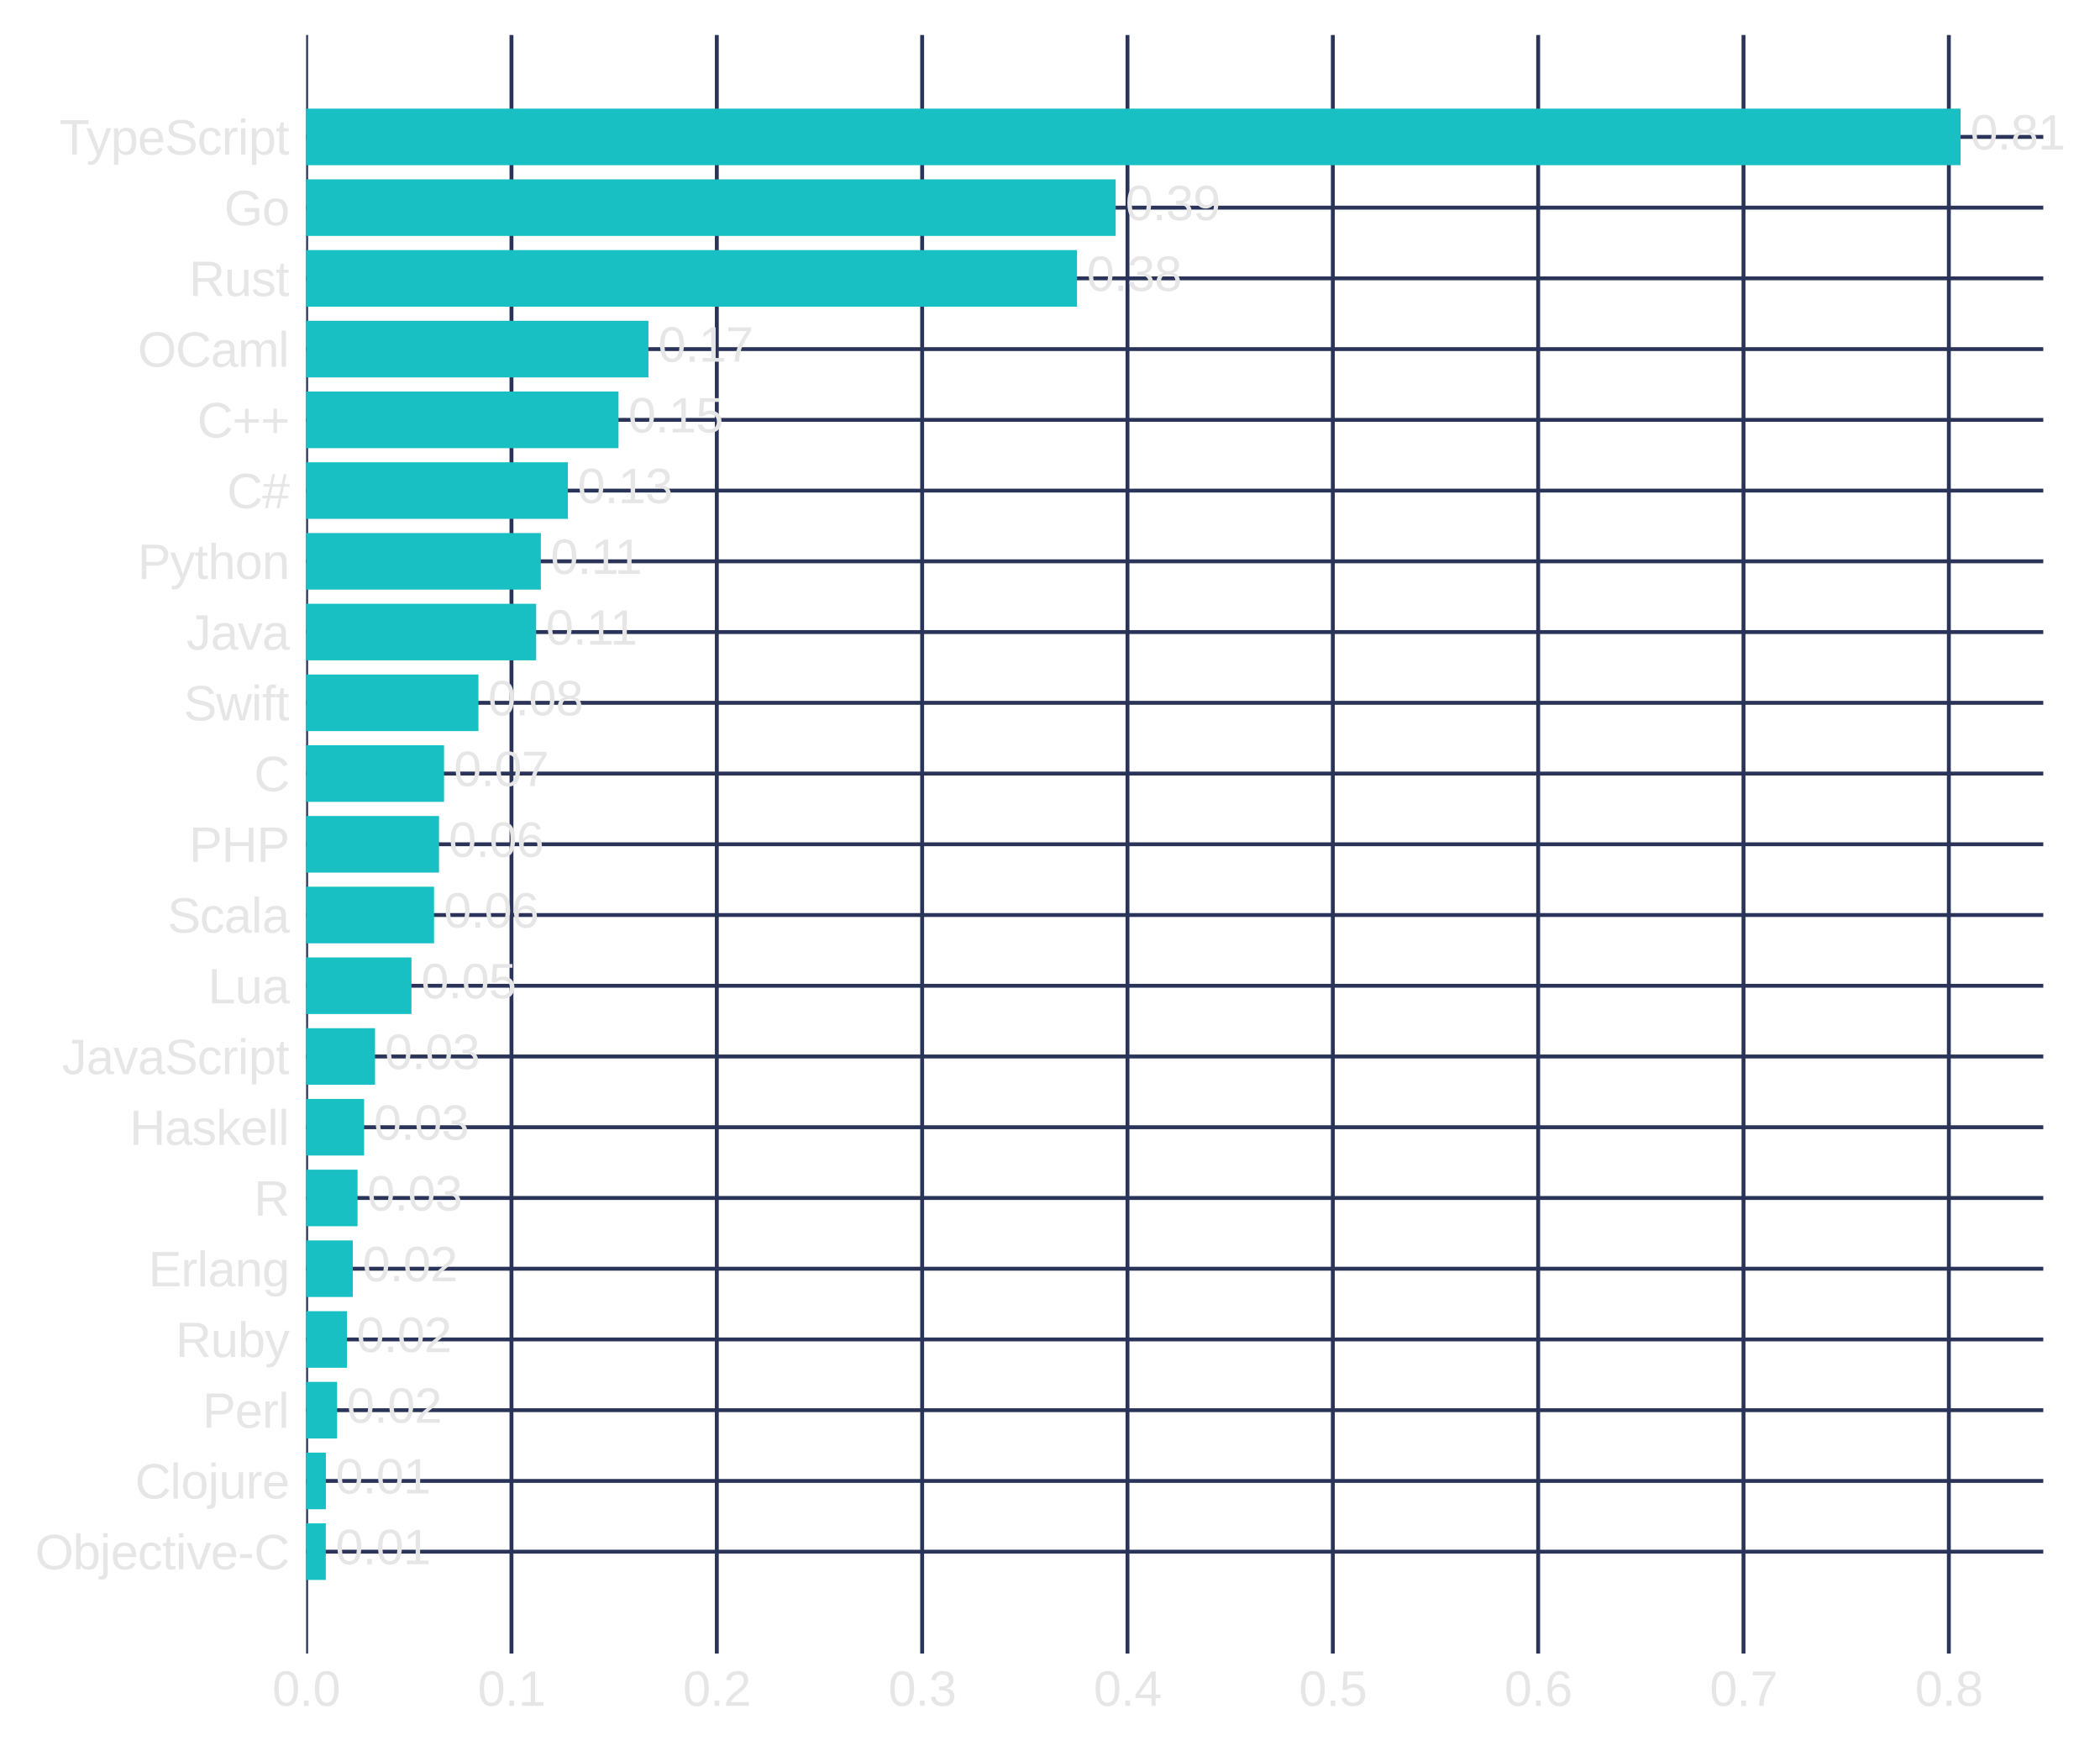 <?xml version="1.0" encoding="utf-8" standalone="no"?>
<!DOCTYPE svg PUBLIC "-//W3C//DTD SVG 1.1//EN"
  "http://www.w3.org/Graphics/SVG/1.1/DTD/svg11.dtd">
<svg xmlns:xlink="http://www.w3.org/1999/xlink" width="431.71pt" height="359.862pt" viewBox="0 0 431.71 359.862" xmlns="http://www.w3.org/2000/svg" version="1.1">
 <defs>
  <style type="text/css">*{stroke-linejoin: round; stroke-linecap: butt}</style>
 </defs>
 <g id="figure_1">
  <g id="patch_1">
   <path d="M 0 359.862 
L 431.71 359.862 
L 431.71 0 
L 0 0 
L 0 359.862 
z
" style="fill: none"/>
  </g>
  <g id="axes_1">
   <g id="patch_2">
    <path d="M 62.934 339.84 
L 420.054 339.84 
L 420.054 7.2 
L 62.934 7.2 
L 62.934 339.84 
z
" style="fill: none"/>
   </g>
   <g id="matplotlib.axis_1">
    <g id="xtick_1">
     <g id="line2d_1">
      <path d="M 62.934 339.84 
L 62.934 7.2 
" clip-path="url(#p95cac22090)" style="fill: none; stroke: #2a3459; stroke-width: 0.8; stroke-linecap: round"/>
     </g>
     <g id="line2d_2"/>
     <g id="text_1">
      <!-- 0.0 -->
      <g style="fill: #e6e6e6" transform="translate(55.984 350.587) scale(0.1 -0.1)">
       <defs>
        <path id="LiberationSans-30" d="M 3309 2203 
Q 3309 1100 2920 518 
Q 2531 -63 1772 -63 
Q 1013 -63 631 515 
Q 250 1094 250 2203 
Q 250 3338 620 3903 
Q 991 4469 1791 4469 
Q 2569 4469 2939 3897 
Q 3309 3325 3309 2203 
z
M 2738 2203 
Q 2738 3156 2517 3584 
Q 2297 4013 1791 4013 
Q 1272 4013 1045 3591 
Q 819 3169 819 2203 
Q 819 1266 1048 831 
Q 1278 397 1778 397 
Q 2275 397 2506 840 
Q 2738 1284 2738 2203 
z
" transform="scale(0.016)"/>
        <path id="LiberationSans-2e" d="M 584 0 
L 584 684 
L 1194 684 
L 1194 0 
L 584 0 
z
" transform="scale(0.016)"/>
       </defs>
       <use xlink:href="#LiberationSans-30"/>
       <use xlink:href="#LiberationSans-2e" x="55.615"/>
       <use xlink:href="#LiberationSans-30" x="83.398"/>
      </g>
     </g>
    </g>
    <g id="xtick_2">
     <g id="line2d_3">
      <path d="M 105.147 339.84 
L 105.147 7.2 
" clip-path="url(#p95cac22090)" style="fill: none; stroke: #2a3459; stroke-width: 0.8; stroke-linecap: round"/>
     </g>
     <g id="line2d_4"/>
     <g id="text_2">
      <!-- 0.1 -->
      <g style="fill: #e6e6e6" transform="translate(98.197 350.587) scale(0.1 -0.1)">
       <defs>
        <path id="LiberationSans-31" d="M 488 0 
L 488 478 
L 1609 478 
L 1609 3866 
L 616 3156 
L 616 3688 
L 1656 4403 
L 2175 4403 
L 2175 478 
L 3247 478 
L 3247 0 
L 488 0 
z
" transform="scale(0.016)"/>
       </defs>
       <use xlink:href="#LiberationSans-30"/>
       <use xlink:href="#LiberationSans-2e" x="55.615"/>
       <use xlink:href="#LiberationSans-31" x="83.398"/>
      </g>
     </g>
    </g>
    <g id="xtick_3">
     <g id="line2d_5">
      <path d="M 147.36 339.84 
L 147.36 7.2 
" clip-path="url(#p95cac22090)" style="fill: none; stroke: #2a3459; stroke-width: 0.8; stroke-linecap: round"/>
     </g>
     <g id="line2d_6"/>
     <g id="text_3">
      <!-- 0.2 -->
      <g style="fill: #e6e6e6" transform="translate(140.41 350.587) scale(0.1 -0.1)">
       <defs>
        <path id="LiberationSans-32" d="M 322 0 
L 322 397 
Q 481 763 711 1042 
Q 941 1322 1194 1548 
Q 1447 1775 1695 1969 
Q 1944 2163 2144 2356 
Q 2344 2550 2467 2762 
Q 2591 2975 2591 3244 
Q 2591 3606 2378 3806 
Q 2166 4006 1788 4006 
Q 1428 4006 1195 3811 
Q 963 3616 922 3263 
L 347 3316 
Q 409 3844 795 4156 
Q 1181 4469 1788 4469 
Q 2453 4469 2811 4155 
Q 3169 3841 3169 3263 
Q 3169 3006 3051 2753 
Q 2934 2500 2703 2247 
Q 2472 1994 1819 1463 
Q 1459 1169 1246 933 
Q 1034 697 941 478 
L 3238 478 
L 3238 0 
L 322 0 
z
" transform="scale(0.016)"/>
       </defs>
       <use xlink:href="#LiberationSans-30"/>
       <use xlink:href="#LiberationSans-2e" x="55.615"/>
       <use xlink:href="#LiberationSans-32" x="83.398"/>
      </g>
     </g>
    </g>
    <g id="xtick_4">
     <g id="line2d_7">
      <path d="M 189.573 339.84 
L 189.573 7.2 
" clip-path="url(#p95cac22090)" style="fill: none; stroke: #2a3459; stroke-width: 0.8; stroke-linecap: round"/>
     </g>
     <g id="line2d_8"/>
     <g id="text_4">
      <!-- 0.3 -->
      <g style="fill: #e6e6e6" transform="translate(182.623 350.587) scale(0.1 -0.1)">
       <defs>
        <path id="LiberationSans-33" d="M 3278 1216 
Q 3278 606 2890 271 
Q 2503 -63 1784 -63 
Q 1116 -63 717 239 
Q 319 541 244 1131 
L 825 1184 
Q 938 403 1784 403 
Q 2209 403 2451 612 
Q 2694 822 2694 1234 
Q 2694 1594 2417 1795 
Q 2141 1997 1619 1997 
L 1300 1997 
L 1300 2484 
L 1606 2484 
Q 2069 2484 2323 2686 
Q 2578 2888 2578 3244 
Q 2578 3597 2370 3801 
Q 2163 4006 1753 4006 
Q 1381 4006 1151 3815 
Q 922 3625 884 3278 
L 319 3322 
Q 381 3863 767 4166 
Q 1153 4469 1759 4469 
Q 2422 4469 2789 4161 
Q 3156 3853 3156 3303 
Q 3156 2881 2920 2617 
Q 2684 2353 2234 2259 
L 2234 2247 
Q 2728 2194 3003 1916 
Q 3278 1638 3278 1216 
z
" transform="scale(0.016)"/>
       </defs>
       <use xlink:href="#LiberationSans-30"/>
       <use xlink:href="#LiberationSans-2e" x="55.615"/>
       <use xlink:href="#LiberationSans-33" x="83.398"/>
      </g>
     </g>
    </g>
    <g id="xtick_5">
     <g id="line2d_9">
      <path d="M 231.786 339.84 
L 231.786 7.2 
" clip-path="url(#p95cac22090)" style="fill: none; stroke: #2a3459; stroke-width: 0.8; stroke-linecap: round"/>
     </g>
     <g id="line2d_10"/>
     <g id="text_5">
      <!-- 0.4 -->
      <g style="fill: #e6e6e6" transform="translate(224.836 350.587) scale(0.1 -0.1)">
       <defs>
        <path id="LiberationSans-34" d="M 2753 997 
L 2753 0 
L 2222 0 
L 2222 997 
L 147 997 
L 147 1434 
L 2163 4403 
L 2753 4403 
L 2753 1441 
L 3372 1441 
L 3372 997 
L 2753 997 
z
M 2222 3769 
Q 2216 3750 2134 3603 
Q 2053 3456 2013 3397 
L 884 1734 
L 716 1503 
L 666 1441 
L 2222 1441 
L 2222 3769 
z
" transform="scale(0.016)"/>
       </defs>
       <use xlink:href="#LiberationSans-30"/>
       <use xlink:href="#LiberationSans-2e" x="55.615"/>
       <use xlink:href="#LiberationSans-34" x="83.398"/>
      </g>
     </g>
    </g>
    <g id="xtick_6">
     <g id="line2d_11">
      <path d="M 273.998 339.84 
L 273.998 7.2 
" clip-path="url(#p95cac22090)" style="fill: none; stroke: #2a3459; stroke-width: 0.8; stroke-linecap: round"/>
     </g>
     <g id="line2d_12"/>
     <g id="text_6">
      <!-- 0.5 -->
      <g style="fill: #e6e6e6" transform="translate(267.048 350.587) scale(0.1 -0.1)">
       <defs>
        <path id="LiberationSans-35" d="M 3291 1434 
Q 3291 738 2877 337 
Q 2463 -63 1728 -63 
Q 1113 -63 734 206 
Q 356 475 256 984 
L 825 1050 
Q 1003 397 1741 397 
Q 2194 397 2450 670 
Q 2706 944 2706 1422 
Q 2706 1838 2448 2094 
Q 2191 2350 1753 2350 
Q 1525 2350 1328 2278 
Q 1131 2206 934 2034 
L 384 2034 
L 531 4403 
L 3034 4403 
L 3034 3925 
L 1044 3925 
L 959 2528 
Q 1325 2809 1869 2809 
Q 2519 2809 2905 2428 
Q 3291 2047 3291 1434 
z
" transform="scale(0.016)"/>
       </defs>
       <use xlink:href="#LiberationSans-30"/>
       <use xlink:href="#LiberationSans-2e" x="55.615"/>
       <use xlink:href="#LiberationSans-35" x="83.398"/>
      </g>
     </g>
    </g>
    <g id="xtick_7">
     <g id="line2d_13">
      <path d="M 316.211 339.84 
L 316.211 7.2 
" clip-path="url(#p95cac22090)" style="fill: none; stroke: #2a3459; stroke-width: 0.8; stroke-linecap: round"/>
     </g>
     <g id="line2d_14"/>
     <g id="text_7">
      <!-- 0.6 -->
      <g style="fill: #e6e6e6" transform="translate(309.261 350.587) scale(0.1 -0.1)">
       <defs>
        <path id="LiberationSans-36" d="M 3278 1441 
Q 3278 744 2900 340 
Q 2522 -63 1856 -63 
Q 1113 -63 719 490 
Q 325 1044 325 2100 
Q 325 3244 734 3856 
Q 1144 4469 1900 4469 
Q 2897 4469 3156 3572 
L 2619 3475 
Q 2453 4013 1894 4013 
Q 1413 4013 1148 3564 
Q 884 3116 884 2266 
Q 1038 2550 1316 2698 
Q 1594 2847 1953 2847 
Q 2563 2847 2920 2465 
Q 3278 2084 3278 1441 
z
M 2706 1416 
Q 2706 1894 2472 2153 
Q 2238 2413 1819 2413 
Q 1425 2413 1183 2183 
Q 941 1953 941 1550 
Q 941 1041 1192 716 
Q 1444 391 1838 391 
Q 2244 391 2475 664 
Q 2706 938 2706 1416 
z
" transform="scale(0.016)"/>
       </defs>
       <use xlink:href="#LiberationSans-30"/>
       <use xlink:href="#LiberationSans-2e" x="55.615"/>
       <use xlink:href="#LiberationSans-36" x="83.398"/>
      </g>
     </g>
    </g>
    <g id="xtick_8">
     <g id="line2d_15">
      <path d="M 358.424 339.84 
L 358.424 7.2 
" clip-path="url(#p95cac22090)" style="fill: none; stroke: #2a3459; stroke-width: 0.8; stroke-linecap: round"/>
     </g>
     <g id="line2d_16"/>
     <g id="text_8">
      <!-- 0.7 -->
      <g style="fill: #e6e6e6" transform="translate(351.474 350.587) scale(0.1 -0.1)">
       <defs>
        <path id="LiberationSans-37" d="M 3238 3947 
Q 2563 2916 2284 2331 
Q 2006 1747 1867 1178 
Q 1728 609 1728 0 
L 1141 0 
Q 1141 844 1498 1776 
Q 1856 2709 2694 3925 
L 328 3925 
L 328 4403 
L 3238 4403 
L 3238 3947 
z
" transform="scale(0.016)"/>
       </defs>
       <use xlink:href="#LiberationSans-30"/>
       <use xlink:href="#LiberationSans-2e" x="55.615"/>
       <use xlink:href="#LiberationSans-37" x="83.398"/>
      </g>
     </g>
    </g>
    <g id="xtick_9">
     <g id="line2d_17">
      <path d="M 400.637 339.84 
L 400.637 7.2 
" clip-path="url(#p95cac22090)" style="fill: none; stroke: #2a3459; stroke-width: 0.8; stroke-linecap: round"/>
     </g>
     <g id="line2d_18"/>
     <g id="text_9">
      <!-- 0.8 -->
      <g style="fill: #e6e6e6" transform="translate(393.687 350.587) scale(0.1 -0.1)">
       <defs>
        <path id="LiberationSans-38" d="M 3281 1228 
Q 3281 619 2893 278 
Q 2506 -63 1781 -63 
Q 1075 -63 676 271 
Q 278 606 278 1222 
Q 278 1653 525 1947 
Q 772 2241 1156 2303 
L 1156 2316 
Q 797 2400 589 2681 
Q 381 2963 381 3341 
Q 381 3844 757 4156 
Q 1134 4469 1769 4469 
Q 2419 4469 2795 4162 
Q 3172 3856 3172 3334 
Q 3172 2956 2962 2675 
Q 2753 2394 2391 2322 
L 2391 2309 
Q 2813 2241 3047 1952 
Q 3281 1663 3281 1228 
z
M 2588 3303 
Q 2588 4050 1769 4050 
Q 1372 4050 1164 3862 
Q 956 3675 956 3303 
Q 956 2925 1170 2726 
Q 1384 2528 1775 2528 
Q 2172 2528 2380 2711 
Q 2588 2894 2588 3303 
z
M 2697 1281 
Q 2697 1691 2453 1898 
Q 2209 2106 1769 2106 
Q 1341 2106 1100 1882 
Q 859 1659 859 1269 
Q 859 359 1788 359 
Q 2247 359 2472 579 
Q 2697 800 2697 1281 
z
" transform="scale(0.016)"/>
       </defs>
       <use xlink:href="#LiberationSans-30"/>
       <use xlink:href="#LiberationSans-2e" x="55.615"/>
       <use xlink:href="#LiberationSans-38" x="83.398"/>
      </g>
     </g>
    </g>
   </g>
   <g id="matplotlib.axis_2">
    <g id="ytick_1">
     <g id="line2d_19">
      <path d="M 62.934 318.905 
L 420.054 318.905 
" clip-path="url(#p95cac22090)" style="fill: none; stroke: #2a3459; stroke-width: 0.8; stroke-linecap: round"/>
     </g>
     <g id="line2d_20"/>
     <g id="text_10">
      <!-- Objective-C -->
      <g style="fill: #e6e6e6" transform="translate(7.2 322.528) scale(0.1 -0.1)">
       <defs>
        <path id="LiberationSans-4f" d="M 4672 2222 
Q 4672 1531 4408 1012 
Q 4144 494 3650 215 
Q 3156 -63 2484 -63 
Q 1806 -63 1314 212 
Q 822 488 562 1008 
Q 303 1528 303 2222 
Q 303 3278 881 3873 
Q 1459 4469 2491 4469 
Q 3163 4469 3656 4201 
Q 4150 3934 4411 3425 
Q 4672 2916 4672 2222 
z
M 4063 2222 
Q 4063 3044 3652 3512 
Q 3241 3981 2491 3981 
Q 1734 3981 1321 3518 
Q 909 3056 909 2222 
Q 909 1394 1326 908 
Q 1744 422 2484 422 
Q 3247 422 3655 892 
Q 4063 1363 4063 2222 
z
" transform="scale(0.016)"/>
        <path id="LiberationSans-62" d="M 3291 1706 
Q 3291 -63 2047 -63 
Q 1663 -63 1408 76 
Q 1153 216 994 525 
L 988 525 
Q 988 428 975 229 
Q 963 31 956 0 
L 413 0 
Q 431 169 431 697 
L 431 4638 
L 994 4638 
L 994 3316 
Q 994 3113 981 2838 
L 994 2838 
Q 1150 3163 1408 3303 
Q 1666 3444 2047 3444 
Q 2688 3444 2989 3012 
Q 3291 2581 3291 1706 
z
M 2700 1688 
Q 2700 2397 2512 2703 
Q 2325 3009 1903 3009 
Q 1428 3009 1211 2684 
Q 994 2359 994 1653 
Q 994 988 1206 670 
Q 1419 353 1897 353 
Q 2322 353 2511 667 
Q 2700 981 2700 1688 
z
" transform="scale(0.016)"/>
        <path id="LiberationSans-6a" d="M 428 4100 
L 428 4638 
L 991 4638 
L 991 4100 
L 428 4100 
z
M 991 -419 
Q 991 -897 803 -1112 
Q 616 -1328 241 -1328 
Q 0 -1328 -156 -1300 
L -156 -866 
L 38 -884 
Q 253 -884 340 -771 
Q 428 -659 428 -334 
L 428 3381 
L 991 3381 
L 991 -419 
z
" transform="scale(0.016)"/>
        <path id="LiberationSans-65" d="M 863 1572 
Q 863 991 1103 675 
Q 1344 359 1806 359 
Q 2172 359 2392 506 
Q 2613 653 2691 878 
L 3184 738 
Q 2881 -63 1806 -63 
Q 1056 -63 664 384 
Q 272 831 272 1713 
Q 272 2550 664 2997 
Q 1056 3444 1784 3444 
Q 3275 3444 3275 1647 
L 3275 1572 
L 863 1572 
z
M 2694 2003 
Q 2647 2538 2422 2783 
Q 2197 3028 1775 3028 
Q 1366 3028 1127 2754 
Q 888 2481 869 2003 
L 2694 2003 
z
" transform="scale(0.016)"/>
        <path id="LiberationSans-63" d="M 859 1706 
Q 859 1031 1071 706 
Q 1284 381 1713 381 
Q 2013 381 2214 543 
Q 2416 706 2463 1044 
L 3031 1006 
Q 2966 519 2616 228 
Q 2266 -63 1728 -63 
Q 1019 -63 645 385 
Q 272 834 272 1694 
Q 272 2547 647 2995 
Q 1022 3444 1722 3444 
Q 2241 3444 2583 3175 
Q 2925 2906 3013 2434 
L 2434 2391 
Q 2391 2672 2212 2837 
Q 2034 3003 1706 3003 
Q 1259 3003 1059 2706 
Q 859 2409 859 1706 
z
" transform="scale(0.016)"/>
        <path id="LiberationSans-74" d="M 1731 25 
Q 1453 -50 1163 -50 
Q 488 -50 488 716 
L 488 2972 
L 97 2972 
L 97 3381 
L 509 3381 
L 675 4138 
L 1050 4138 
L 1050 3381 
L 1675 3381 
L 1675 2972 
L 1050 2972 
L 1050 838 
Q 1050 594 1129 495 
Q 1209 397 1406 397 
Q 1519 397 1731 441 
L 1731 25 
z
" transform="scale(0.016)"/>
        <path id="LiberationSans-69" d="M 428 4100 
L 428 4638 
L 991 4638 
L 991 4100 
L 428 4100 
z
M 428 0 
L 428 3381 
L 991 3381 
L 991 0 
L 428 0 
z
" transform="scale(0.016)"/>
        <path id="LiberationSans-76" d="M 1916 0 
L 1250 0 
L 22 3381 
L 622 3381 
L 1366 1181 
Q 1406 1056 1581 441 
L 1691 806 
L 1813 1175 
L 2581 3381 
L 3178 3381 
L 1916 0 
z
" transform="scale(0.016)"/>
        <path id="LiberationSans-2d" d="M 284 1450 
L 284 1950 
L 1847 1950 
L 1847 1450 
L 284 1450 
z
" transform="scale(0.016)"/>
        <path id="LiberationSans-43" d="M 2475 3981 
Q 1744 3981 1337 3511 
Q 931 3041 931 2222 
Q 931 1413 1354 920 
Q 1778 428 2500 428 
Q 3425 428 3891 1344 
L 4378 1100 
Q 4106 531 3614 234 
Q 3122 -63 2472 -63 
Q 1806 -63 1320 214 
Q 834 491 579 1005 
Q 325 1519 325 2222 
Q 325 3275 894 3872 
Q 1463 4469 2469 4469 
Q 3172 4469 3644 4194 
Q 4116 3919 4338 3378 
L 3772 3191 
Q 3619 3575 3280 3778 
Q 2941 3981 2475 3981 
z
" transform="scale(0.016)"/>
       </defs>
       <use xlink:href="#LiberationSans-4f"/>
       <use xlink:href="#LiberationSans-62" x="77.783"/>
       <use xlink:href="#LiberationSans-6a" x="133.398"/>
       <use xlink:href="#LiberationSans-65" x="155.615"/>
       <use xlink:href="#LiberationSans-63" x="211.23"/>
       <use xlink:href="#LiberationSans-74" x="261.23"/>
       <use xlink:href="#LiberationSans-69" x="289.014"/>
       <use xlink:href="#LiberationSans-76" x="311.23"/>
       <use xlink:href="#LiberationSans-65" x="361.23"/>
       <use xlink:href="#LiberationSans-2d" x="416.846"/>
       <use xlink:href="#LiberationSans-43" x="450.146"/>
      </g>
     </g>
    </g>
    <g id="ytick_2">
     <g id="line2d_21">
      <path d="M 62.934 304.366 
L 420.054 304.366 
" clip-path="url(#p95cac22090)" style="fill: none; stroke: #2a3459; stroke-width: 0.8; stroke-linecap: round"/>
     </g>
     <g id="line2d_22"/>
     <g id="text_11">
      <!-- Clojure -->
      <g style="fill: #e6e6e6" transform="translate(27.756 307.99) scale(0.1 -0.1)">
       <defs>
        <path id="LiberationSans-6c" d="M 431 0 
L 431 4638 
L 994 4638 
L 994 0 
L 431 0 
z
" transform="scale(0.016)"/>
        <path id="LiberationSans-6f" d="M 3291 1694 
Q 3291 806 2900 371 
Q 2509 -63 1766 -63 
Q 1025 -63 647 389 
Q 269 841 269 1694 
Q 269 3444 1784 3444 
Q 2559 3444 2925 3017 
Q 3291 2591 3291 1694 
z
M 2700 1694 
Q 2700 2394 2492 2711 
Q 2284 3028 1794 3028 
Q 1300 3028 1079 2704 
Q 859 2381 859 1694 
Q 859 1025 1076 689 
Q 1294 353 1759 353 
Q 2266 353 2483 678 
Q 2700 1003 2700 1694 
z
" transform="scale(0.016)"/>
        <path id="LiberationSans-75" d="M 981 3381 
L 981 1238 
Q 981 903 1047 718 
Q 1113 534 1256 453 
Q 1400 372 1678 372 
Q 2084 372 2318 650 
Q 2553 928 2553 1422 
L 2553 3381 
L 3116 3381 
L 3116 722 
Q 3116 131 3134 0 
L 2603 0 
Q 2600 16 2597 84 
Q 2594 153 2589 242 
Q 2584 331 2578 578 
L 2569 578 
Q 2375 228 2120 82 
Q 1866 -63 1488 -63 
Q 931 -63 673 214 
Q 416 491 416 1128 
L 416 3381 
L 981 3381 
z
" transform="scale(0.016)"/>
        <path id="LiberationSans-72" d="M 444 0 
L 444 2594 
Q 444 2950 425 3381 
L 956 3381 
Q 981 2806 981 2691 
L 994 2691 
Q 1128 3125 1303 3284 
Q 1478 3444 1797 3444 
Q 1909 3444 2025 3413 
L 2025 2897 
Q 1913 2928 1725 2928 
Q 1375 2928 1190 2626 
Q 1006 2325 1006 1763 
L 1006 0 
L 444 0 
z
" transform="scale(0.016)"/>
       </defs>
       <use xlink:href="#LiberationSans-43"/>
       <use xlink:href="#LiberationSans-6c" x="72.217"/>
       <use xlink:href="#LiberationSans-6f" x="94.434"/>
       <use xlink:href="#LiberationSans-6a" x="150.049"/>
       <use xlink:href="#LiberationSans-75" x="172.266"/>
       <use xlink:href="#LiberationSans-72" x="227.881"/>
       <use xlink:href="#LiberationSans-65" x="261.182"/>
      </g>
     </g>
    </g>
    <g id="ytick_3">
     <g id="line2d_23">
      <path d="M 62.934 289.828 
L 420.054 289.828 
" clip-path="url(#p95cac22090)" style="fill: none; stroke: #2a3459; stroke-width: 0.8; stroke-linecap: round"/>
     </g>
     <g id="line2d_24"/>
     <g id="text_12">
      <!-- Perl -->
      <g style="fill: #e6e6e6" transform="translate(41.652 293.451) scale(0.1 -0.1)">
       <defs>
        <path id="LiberationSans-50" d="M 3931 3078 
Q 3931 2453 3523 2084 
Q 3116 1716 2416 1716 
L 1122 1716 
L 1122 0 
L 525 0 
L 525 4403 
L 2378 4403 
Q 3119 4403 3525 4056 
Q 3931 3709 3931 3078 
z
M 3331 3072 
Q 3331 3925 2306 3925 
L 1122 3925 
L 1122 2188 
L 2331 2188 
Q 3331 2188 3331 3072 
z
" transform="scale(0.016)"/>
       </defs>
       <use xlink:href="#LiberationSans-50"/>
       <use xlink:href="#LiberationSans-65" x="66.699"/>
       <use xlink:href="#LiberationSans-72" x="122.314"/>
       <use xlink:href="#LiberationSans-6c" x="155.615"/>
      </g>
     </g>
    </g>
    <g id="ytick_4">
     <g id="line2d_25">
      <path d="M 62.934 275.289 
L 420.054 275.289 
" clip-path="url(#p95cac22090)" style="fill: none; stroke: #2a3459; stroke-width: 0.8; stroke-linecap: round"/>
     </g>
     <g id="line2d_26"/>
     <g id="text_13">
      <!-- Ruby -->
      <g style="fill: #e6e6e6" transform="translate(36.091 278.913) scale(0.1 -0.1)">
       <defs>
        <path id="LiberationSans-52" d="M 3638 0 
L 2494 1828 
L 1122 1828 
L 1122 0 
L 525 0 
L 525 4403 
L 2597 4403 
Q 3341 4403 3745 4070 
Q 4150 3738 4150 3144 
Q 4150 2653 3864 2318 
Q 3578 1984 3075 1897 
L 4325 0 
L 3638 0 
z
M 3550 3138 
Q 3550 3522 3289 3723 
Q 3028 3925 2538 3925 
L 1122 3925 
L 1122 2300 
L 2563 2300 
Q 3034 2300 3292 2520 
Q 3550 2741 3550 3138 
z
" transform="scale(0.016)"/>
        <path id="LiberationSans-79" d="M 597 -1328 
Q 366 -1328 209 -1294 
L 209 -872 
Q 328 -891 472 -891 
Q 997 -891 1303 -119 
L 1356 16 
L 16 3381 
L 616 3381 
L 1328 1513 
Q 1344 1469 1366 1408 
Q 1388 1347 1506 1000 
Q 1625 653 1634 613 
L 1853 1228 
L 2594 3381 
L 3188 3381 
L 1888 0 
Q 1678 -541 1497 -805 
Q 1316 -1069 1095 -1198 
Q 875 -1328 597 -1328 
z
" transform="scale(0.016)"/>
       </defs>
       <use xlink:href="#LiberationSans-52"/>
       <use xlink:href="#LiberationSans-75" x="72.217"/>
       <use xlink:href="#LiberationSans-62" x="127.832"/>
       <use xlink:href="#LiberationSans-79" x="183.447"/>
      </g>
     </g>
    </g>
    <g id="ytick_5">
     <g id="line2d_27">
      <path d="M 62.934 260.751 
L 420.054 260.751 
" clip-path="url(#p95cac22090)" style="fill: none; stroke: #2a3459; stroke-width: 0.8; stroke-linecap: round"/>
     </g>
     <g id="line2d_28"/>
     <g id="text_14">
      <!-- Erlang -->
      <g style="fill: #e6e6e6" transform="translate(30.53 264.374) scale(0.1 -0.1)">
       <defs>
        <path id="LiberationSans-45" d="M 525 0 
L 525 4403 
L 3866 4403 
L 3866 3916 
L 1122 3916 
L 1122 2503 
L 3678 2503 
L 3678 2022 
L 1122 2022 
L 1122 488 
L 3994 488 
L 3994 0 
L 525 0 
z
" transform="scale(0.016)"/>
        <path id="LiberationSans-61" d="M 1294 -63 
Q 784 -63 528 206 
Q 272 475 272 944 
Q 272 1469 617 1750 
Q 963 2031 1731 2050 
L 2491 2063 
L 2491 2247 
Q 2491 2659 2316 2837 
Q 2141 3016 1766 3016 
Q 1388 3016 1216 2887 
Q 1044 2759 1009 2478 
L 422 2531 
Q 566 3444 1778 3444 
Q 2416 3444 2737 3151 
Q 3059 2859 3059 2306 
L 3059 850 
Q 3059 600 3125 473 
Q 3191 347 3375 347 
Q 3456 347 3559 369 
L 3559 19 
Q 3347 -31 3125 -31 
Q 2813 -31 2670 133 
Q 2528 297 2509 647 
L 2491 647 
Q 2275 259 1989 98 
Q 1703 -63 1294 -63 
z
M 1422 359 
Q 1731 359 1972 500 
Q 2213 641 2352 886 
Q 2491 1131 2491 1391 
L 2491 1669 
L 1875 1656 
Q 1478 1650 1273 1575 
Q 1069 1500 959 1344 
Q 850 1188 850 934 
Q 850 659 998 509 
Q 1147 359 1422 359 
z
" transform="scale(0.016)"/>
        <path id="LiberationSans-6e" d="M 2578 0 
L 2578 2144 
Q 2578 2478 2512 2662 
Q 2447 2847 2303 2928 
Q 2159 3009 1881 3009 
Q 1475 3009 1240 2731 
Q 1006 2453 1006 1959 
L 1006 0 
L 444 0 
L 444 2659 
Q 444 3250 425 3381 
L 956 3381 
Q 959 3366 962 3297 
Q 966 3228 970 3139 
Q 975 3050 981 2803 
L 991 2803 
Q 1184 3153 1439 3298 
Q 1694 3444 2072 3444 
Q 2628 3444 2886 3167 
Q 3144 2891 3144 2253 
L 3144 0 
L 2578 0 
z
" transform="scale(0.016)"/>
        <path id="LiberationSans-67" d="M 1713 -1328 
Q 1159 -1328 831 -1111 
Q 503 -894 409 -494 
L 975 -413 
Q 1031 -647 1223 -773 
Q 1416 -900 1728 -900 
Q 2569 -900 2569 84 
L 2569 628 
L 2563 628 
Q 2403 303 2125 139 
Q 1847 -25 1475 -25 
Q 853 -25 561 387 
Q 269 800 269 1684 
Q 269 2581 583 3007 
Q 897 3434 1538 3434 
Q 1897 3434 2161 3270 
Q 2425 3106 2569 2803 
L 2575 2803 
Q 2575 2897 2587 3128 
Q 2600 3359 2613 3381 
L 3147 3381 
Q 3128 3213 3128 2681 
L 3128 97 
Q 3128 -1328 1713 -1328 
z
M 2569 1691 
Q 2569 2103 2456 2401 
Q 2344 2700 2139 2858 
Q 1934 3016 1675 3016 
Q 1244 3016 1047 2703 
Q 850 2391 850 1691 
Q 850 997 1034 694 
Q 1219 391 1666 391 
Q 1931 391 2137 547 
Q 2344 703 2456 995 
Q 2569 1288 2569 1691 
z
" transform="scale(0.016)"/>
       </defs>
       <use xlink:href="#LiberationSans-45"/>
       <use xlink:href="#LiberationSans-72" x="66.699"/>
       <use xlink:href="#LiberationSans-6c" x="100"/>
       <use xlink:href="#LiberationSans-61" x="122.217"/>
       <use xlink:href="#LiberationSans-6e" x="177.832"/>
       <use xlink:href="#LiberationSans-67" x="233.447"/>
      </g>
     </g>
    </g>
    <g id="ytick_6">
     <g id="line2d_29">
      <path d="M 62.934 246.212 
L 420.054 246.212 
" clip-path="url(#p95cac22090)" style="fill: none; stroke: #2a3459; stroke-width: 0.8; stroke-linecap: round"/>
     </g>
     <g id="line2d_30"/>
     <g id="text_15">
      <!-- R -->
      <g style="fill: #e6e6e6" transform="translate(52.212 249.836) scale(0.1 -0.1)">
       <use xlink:href="#LiberationSans-52"/>
      </g>
     </g>
    </g>
    <g id="ytick_7">
     <g id="line2d_31">
      <path d="M 62.934 231.674 
L 420.054 231.674 
" clip-path="url(#p95cac22090)" style="fill: none; stroke: #2a3459; stroke-width: 0.8; stroke-linecap: round"/>
     </g>
     <g id="line2d_32"/>
     <g id="text_16">
      <!-- Haskell -->
      <g style="fill: #e6e6e6" transform="translate(26.647 235.297) scale(0.1 -0.1)">
       <defs>
        <path id="LiberationSans-48" d="M 3503 0 
L 3503 2041 
L 1122 2041 
L 1122 0 
L 525 0 
L 525 4403 
L 1122 4403 
L 1122 2541 
L 3503 2541 
L 3503 4403 
L 4100 4403 
L 4100 0 
L 3503 0 
z
" transform="scale(0.016)"/>
        <path id="LiberationSans-73" d="M 2969 934 
Q 2969 456 2608 196 
Q 2247 -63 1597 -63 
Q 966 -63 623 145 
Q 281 353 178 794 
L 675 891 
Q 747 619 972 492 
Q 1197 366 1597 366 
Q 2025 366 2223 497 
Q 2422 628 2422 891 
Q 2422 1091 2284 1216 
Q 2147 1341 1841 1422 
L 1438 1528 
Q 953 1653 748 1773 
Q 544 1894 428 2066 
Q 313 2238 313 2488 
Q 313 2950 642 3192 
Q 972 3434 1603 3434 
Q 2163 3434 2492 3237 
Q 2822 3041 2909 2606 
L 2403 2544 
Q 2356 2769 2151 2889 
Q 1947 3009 1603 3009 
Q 1222 3009 1040 2893 
Q 859 2778 859 2544 
Q 859 2400 934 2306 
Q 1009 2213 1156 2147 
Q 1303 2081 1775 1966 
Q 2222 1853 2419 1758 
Q 2616 1663 2730 1547 
Q 2844 1431 2906 1279 
Q 2969 1128 2969 934 
z
" transform="scale(0.016)"/>
        <path id="LiberationSans-6b" d="M 2550 0 
L 1406 1544 
L 994 1203 
L 994 0 
L 431 0 
L 431 4638 
L 994 4638 
L 994 1741 
L 2478 3381 
L 3138 3381 
L 1766 1928 
L 3209 0 
L 2550 0 
z
" transform="scale(0.016)"/>
       </defs>
       <use xlink:href="#LiberationSans-48"/>
       <use xlink:href="#LiberationSans-61" x="72.217"/>
       <use xlink:href="#LiberationSans-73" x="127.832"/>
       <use xlink:href="#LiberationSans-6b" x="177.832"/>
       <use xlink:href="#LiberationSans-65" x="227.832"/>
       <use xlink:href="#LiberationSans-6c" x="283.447"/>
       <use xlink:href="#LiberationSans-6c" x="305.664"/>
      </g>
     </g>
    </g>
    <g id="ytick_8">
     <g id="line2d_33">
      <path d="M 62.934 217.135 
L 420.054 217.135 
" clip-path="url(#p95cac22090)" style="fill: none; stroke: #2a3459; stroke-width: 0.8; stroke-linecap: round"/>
     </g>
     <g id="line2d_34"/>
     <g id="text_17">
      <!-- JavaScript -->
      <g style="fill: #e6e6e6" transform="translate(12.752 220.759) scale(0.1 -0.1)">
       <defs>
        <path id="LiberationSans-4a" d="M 1428 -63 
Q 309 -63 100 1094 
L 684 1191 
Q 741 828 937 625 
Q 1134 422 1431 422 
Q 1756 422 1943 645 
Q 2131 869 2131 1300 
L 2131 3916 
L 1284 3916 
L 1284 4403 
L 2725 4403 
L 2725 1313 
Q 2725 672 2378 304 
Q 2031 -63 1428 -63 
z
" transform="scale(0.016)"/>
        <path id="LiberationSans-53" d="M 3975 1216 
Q 3975 606 3498 271 
Q 3022 -63 2156 -63 
Q 547 -63 291 1056 
L 869 1172 
Q 969 775 1294 589 
Q 1619 403 2178 403 
Q 2756 403 3070 601 
Q 3384 800 3384 1184 
Q 3384 1400 3286 1534 
Q 3188 1669 3009 1756 
Q 2831 1844 2584 1903 
Q 2338 1963 2038 2031 
Q 1516 2147 1245 2262 
Q 975 2378 819 2520 
Q 663 2663 580 2853 
Q 497 3044 497 3291 
Q 497 3856 930 4162 
Q 1363 4469 2169 4469 
Q 2919 4469 3316 4239 
Q 3713 4009 3872 3456 
L 3284 3353 
Q 3188 3703 2916 3861 
Q 2644 4019 2163 4019 
Q 1634 4019 1356 3844 
Q 1078 3669 1078 3322 
Q 1078 3119 1186 2986 
Q 1294 2853 1497 2761 
Q 1700 2669 2306 2534 
Q 2509 2488 2711 2439 
Q 2913 2391 3097 2323 
Q 3281 2256 3442 2165 
Q 3603 2075 3722 1944 
Q 3841 1813 3908 1634 
Q 3975 1456 3975 1216 
z
" transform="scale(0.016)"/>
        <path id="LiberationSans-70" d="M 3291 1706 
Q 3291 -63 2047 -63 
Q 1266 -63 997 525 
L 981 525 
Q 994 500 994 -6 
L 994 -1328 
L 431 -1328 
L 431 2691 
Q 431 3213 413 3381 
L 956 3381 
Q 959 3369 965 3292 
Q 972 3216 980 3056 
Q 988 2897 988 2838 
L 1000 2838 
Q 1150 3150 1397 3295 
Q 1644 3441 2047 3441 
Q 2672 3441 2981 3022 
Q 3291 2603 3291 1706 
z
M 2700 1694 
Q 2700 2400 2509 2703 
Q 2319 3006 1903 3006 
Q 1569 3006 1380 2865 
Q 1191 2725 1092 2426 
Q 994 2128 994 1650 
Q 994 984 1206 668 
Q 1419 353 1897 353 
Q 2316 353 2508 661 
Q 2700 969 2700 1694 
z
" transform="scale(0.016)"/>
       </defs>
       <use xlink:href="#LiberationSans-4a"/>
       <use xlink:href="#LiberationSans-61" x="50"/>
       <use xlink:href="#LiberationSans-76" x="105.615"/>
       <use xlink:href="#LiberationSans-61" x="155.615"/>
       <use xlink:href="#LiberationSans-53" x="211.23"/>
       <use xlink:href="#LiberationSans-63" x="277.93"/>
       <use xlink:href="#LiberationSans-72" x="327.93"/>
       <use xlink:href="#LiberationSans-69" x="361.23"/>
       <use xlink:href="#LiberationSans-70" x="383.447"/>
       <use xlink:href="#LiberationSans-74" x="439.062"/>
      </g>
     </g>
    </g>
    <g id="ytick_9">
     <g id="line2d_35">
      <path d="M 62.934 202.597 
L 420.054 202.597 
" clip-path="url(#p95cac22090)" style="fill: none; stroke: #2a3459; stroke-width: 0.8; stroke-linecap: round"/>
     </g>
     <g id="line2d_36"/>
     <g id="text_18">
      <!-- Lua -->
      <g style="fill: #e6e6e6" transform="translate(42.752 206.22) scale(0.1 -0.1)">
       <defs>
        <path id="LiberationSans-4c" d="M 525 0 
L 525 4403 
L 1122 4403 
L 1122 488 
L 3347 488 
L 3347 0 
L 525 0 
z
" transform="scale(0.016)"/>
       </defs>
       <use xlink:href="#LiberationSans-4c"/>
       <use xlink:href="#LiberationSans-75" x="55.615"/>
       <use xlink:href="#LiberationSans-61" x="111.23"/>
      </g>
     </g>
    </g>
    <g id="ytick_10">
     <g id="line2d_37">
      <path d="M 62.934 188.058 
L 420.054 188.058 
" clip-path="url(#p95cac22090)" style="fill: none; stroke: #2a3459; stroke-width: 0.8; stroke-linecap: round"/>
     </g>
     <g id="line2d_38"/>
     <g id="text_19">
      <!-- Scala -->
      <g style="fill: #e6e6e6" transform="translate(34.42 191.682) scale(0.1 -0.1)">
       <use xlink:href="#LiberationSans-53"/>
       <use xlink:href="#LiberationSans-63" x="66.699"/>
       <use xlink:href="#LiberationSans-61" x="116.699"/>
       <use xlink:href="#LiberationSans-6c" x="172.314"/>
       <use xlink:href="#LiberationSans-61" x="194.531"/>
      </g>
     </g>
    </g>
    <g id="ytick_11">
     <g id="line2d_39">
      <path d="M 62.934 173.52 
L 420.054 173.52 
" clip-path="url(#p95cac22090)" style="fill: none; stroke: #2a3459; stroke-width: 0.8; stroke-linecap: round"/>
     </g>
     <g id="line2d_40"/>
     <g id="text_20">
      <!-- PHP -->
      <g style="fill: #e6e6e6" transform="translate(38.872 177.143) scale(0.1 -0.1)">
       <use xlink:href="#LiberationSans-50"/>
       <use xlink:href="#LiberationSans-48" x="66.699"/>
       <use xlink:href="#LiberationSans-50" x="138.916"/>
      </g>
     </g>
    </g>
    <g id="ytick_12">
     <g id="line2d_41">
      <path d="M 62.934 158.982 
L 420.054 158.982 
" clip-path="url(#p95cac22090)" style="fill: none; stroke: #2a3459; stroke-width: 0.8; stroke-linecap: round"/>
     </g>
     <g id="line2d_42"/>
     <g id="text_21">
      <!-- C -->
      <g style="fill: #e6e6e6" transform="translate(52.212 162.605) scale(0.1 -0.1)">
       <use xlink:href="#LiberationSans-43"/>
      </g>
     </g>
    </g>
    <g id="ytick_13">
     <g id="line2d_43">
      <path d="M 62.934 144.443 
L 420.054 144.443 
" clip-path="url(#p95cac22090)" style="fill: none; stroke: #2a3459; stroke-width: 0.8; stroke-linecap: round"/>
     </g>
     <g id="line2d_44"/>
     <g id="text_22">
      <!-- Swift -->
      <g style="fill: #e6e6e6" transform="translate(37.764 148.067) scale(0.1 -0.1)">
       <defs>
        <path id="LiberationSans-77" d="M 3669 0 
L 3016 0 
L 2425 2391 
L 2313 2919 
Q 2284 2778 2225 2514 
Q 2166 2250 1588 0 
L 938 0 
L -9 3381 
L 547 3381 
L 1119 1084 
Q 1141 1009 1253 466 
L 1306 697 
L 2013 3381 
L 2616 3381 
L 3206 1059 
L 3350 466 
L 3447 900 
L 4088 3381 
L 4638 3381 
L 3669 0 
z
" transform="scale(0.016)"/>
        <path id="LiberationSans-66" d="M 1128 2972 
L 1128 0 
L 566 0 
L 566 2972 
L 91 2972 
L 91 3381 
L 566 3381 
L 566 3763 
Q 566 4225 769 4428 
Q 972 4631 1391 4631 
Q 1625 4631 1788 4594 
L 1788 4166 
Q 1647 4191 1538 4191 
Q 1322 4191 1225 4081 
Q 1128 3972 1128 3684 
L 1128 3381 
L 1788 3381 
L 1788 2972 
L 1128 2972 
z
" transform="scale(0.016)"/>
       </defs>
       <use xlink:href="#LiberationSans-53"/>
       <use xlink:href="#LiberationSans-77" x="66.699"/>
       <use xlink:href="#LiberationSans-69" x="138.916"/>
       <use xlink:href="#LiberationSans-66" x="161.133"/>
       <use xlink:href="#LiberationSans-74" x="188.916"/>
      </g>
     </g>
    </g>
    <g id="ytick_14">
     <g id="line2d_45">
      <path d="M 62.934 129.905 
L 420.054 129.905 
" clip-path="url(#p95cac22090)" style="fill: none; stroke: #2a3459; stroke-width: 0.8; stroke-linecap: round"/>
     </g>
     <g id="line2d_46"/>
     <g id="text_23">
      <!-- Java -->
      <g style="fill: #e6e6e6" transform="translate(38.312 133.528) scale(0.1 -0.1)">
       <use xlink:href="#LiberationSans-4a"/>
       <use xlink:href="#LiberationSans-61" x="50"/>
       <use xlink:href="#LiberationSans-76" x="105.615"/>
       <use xlink:href="#LiberationSans-61" x="155.615"/>
      </g>
     </g>
    </g>
    <g id="ytick_15">
     <g id="line2d_47">
      <path d="M 62.934 115.366 
L 420.054 115.366 
" clip-path="url(#p95cac22090)" style="fill: none; stroke: #2a3459; stroke-width: 0.8; stroke-linecap: round"/>
     </g>
     <g id="line2d_48"/>
     <g id="text_24">
      <!-- Python -->
      <g style="fill: #e6e6e6" transform="translate(28.303 118.99) scale(0.1 -0.1)">
       <defs>
        <path id="LiberationSans-68" d="M 991 2803 
Q 1172 3134 1426 3289 
Q 1681 3444 2072 3444 
Q 2622 3444 2883 3170 
Q 3144 2897 3144 2253 
L 3144 0 
L 2578 0 
L 2578 2144 
Q 2578 2500 2512 2673 
Q 2447 2847 2297 2928 
Q 2147 3009 1881 3009 
Q 1484 3009 1245 2734 
Q 1006 2459 1006 1994 
L 1006 0 
L 444 0 
L 444 4638 
L 1006 4638 
L 1006 3431 
Q 1006 3241 995 3037 
Q 984 2834 981 2803 
L 991 2803 
z
" transform="scale(0.016)"/>
       </defs>
       <use xlink:href="#LiberationSans-50"/>
       <use xlink:href="#LiberationSans-79" x="66.699"/>
       <use xlink:href="#LiberationSans-74" x="116.699"/>
       <use xlink:href="#LiberationSans-68" x="144.482"/>
       <use xlink:href="#LiberationSans-6f" x="200.098"/>
       <use xlink:href="#LiberationSans-6e" x="255.713"/>
      </g>
     </g>
    </g>
    <g id="ytick_16">
     <g id="line2d_49">
      <path d="M 62.934 100.828 
L 420.054 100.828 
" clip-path="url(#p95cac22090)" style="fill: none; stroke: #2a3459; stroke-width: 0.8; stroke-linecap: round"/>
     </g>
     <g id="line2d_50"/>
     <g id="text_25">
      <!-- C# -->
      <g style="fill: #e6e6e6" transform="translate(46.652 104.451) scale(0.1 -0.1)">
       <defs>
        <path id="LiberationSans-23" d="M 2800 2766 
L 2556 1613 
L 3369 1613 
L 3369 1275 
L 2484 1275 
L 2209 0 
L 1866 0 
L 2134 1275 
L 1000 1275 
L 738 0 
L 394 0 
L 656 1275 
L 28 1275 
L 28 1613 
L 731 1613 
L 975 2766 
L 188 2766 
L 188 3103 
L 1044 3103 
L 1322 4378 
L 1666 4378 
L 1391 3103 
L 2525 3103 
L 2800 4378 
L 3144 4378 
L 2869 3103 
L 3528 3103 
L 3528 2766 
L 2800 2766 
z
M 1328 2766 
L 1078 1613 
L 2209 1613 
L 2453 2766 
L 1328 2766 
z
" transform="scale(0.016)"/>
       </defs>
       <use xlink:href="#LiberationSans-43"/>
       <use xlink:href="#LiberationSans-23" x="72.217"/>
      </g>
     </g>
    </g>
    <g id="ytick_17">
     <g id="line2d_51">
      <path d="M 62.934 86.289 
L 420.054 86.289 
" clip-path="url(#p95cac22090)" style="fill: none; stroke: #2a3459; stroke-width: 0.8; stroke-linecap: round"/>
     </g>
     <g id="line2d_52"/>
     <g id="text_26">
      <!-- C++ -->
      <g style="fill: #e6e6e6" transform="translate(40.531 89.913) scale(0.1 -0.1)">
       <defs>
        <path id="LiberationSans-2b" d="M 2097 1900 
L 2097 563 
L 1638 563 
L 1638 1900 
L 313 1900 
L 313 2356 
L 1638 2356 
L 1638 3694 
L 2097 3694 
L 2097 2356 
L 3422 2356 
L 3422 1900 
L 2097 1900 
z
" transform="scale(0.016)"/>
       </defs>
       <use xlink:href="#LiberationSans-43"/>
       <use xlink:href="#LiberationSans-2b" x="72.217"/>
       <use xlink:href="#LiberationSans-2b" x="130.615"/>
      </g>
     </g>
    </g>
    <g id="ytick_18">
     <g id="line2d_53">
      <path d="M 62.934 71.751 
L 420.054 71.751 
" clip-path="url(#p95cac22090)" style="fill: none; stroke: #2a3459; stroke-width: 0.8; stroke-linecap: round"/>
     </g>
     <g id="line2d_54"/>
     <g id="text_27">
      <!-- OCaml -->
      <g style="fill: #e6e6e6" transform="translate(28.322 75.374) scale(0.1 -0.1)">
       <defs>
        <path id="LiberationSans-6d" d="M 2400 0 
L 2400 2144 
Q 2400 2634 2265 2821 
Q 2131 3009 1781 3009 
Q 1422 3009 1212 2734 
Q 1003 2459 1003 1959 
L 1003 0 
L 444 0 
L 444 2659 
Q 444 3250 425 3381 
L 956 3381 
Q 959 3366 962 3297 
Q 966 3228 970 3139 
Q 975 3050 981 2803 
L 991 2803 
Q 1172 3163 1406 3303 
Q 1641 3444 1978 3444 
Q 2363 3444 2586 3291 
Q 2809 3138 2897 2803 
L 2906 2803 
Q 3081 3144 3329 3294 
Q 3578 3444 3931 3444 
Q 4444 3444 4676 3166 
Q 4909 2888 4909 2253 
L 4909 0 
L 4353 0 
L 4353 2144 
Q 4353 2634 4218 2821 
Q 4084 3009 3734 3009 
Q 3366 3009 3161 2736 
Q 2956 2463 2956 1959 
L 2956 0 
L 2400 0 
z
" transform="scale(0.016)"/>
       </defs>
       <use xlink:href="#LiberationSans-4f"/>
       <use xlink:href="#LiberationSans-43" x="77.783"/>
       <use xlink:href="#LiberationSans-61" x="150"/>
       <use xlink:href="#LiberationSans-6d" x="205.615"/>
       <use xlink:href="#LiberationSans-6c" x="288.916"/>
      </g>
     </g>
    </g>
    <g id="ytick_19">
     <g id="line2d_55">
      <path d="M 62.934 57.212 
L 420.054 57.212 
" clip-path="url(#p95cac22090)" style="fill: none; stroke: #2a3459; stroke-width: 0.8; stroke-linecap: round"/>
     </g>
     <g id="line2d_56"/>
     <g id="text_28">
      <!-- Rust -->
      <g style="fill: #e6e6e6" transform="translate(38.873 60.836) scale(0.1 -0.1)">
       <use xlink:href="#LiberationSans-52"/>
       <use xlink:href="#LiberationSans-75" x="72.217"/>
       <use xlink:href="#LiberationSans-73" x="127.832"/>
       <use xlink:href="#LiberationSans-74" x="177.832"/>
      </g>
     </g>
    </g>
    <g id="ytick_20">
     <g id="line2d_57">
      <path d="M 62.934 42.674 
L 420.054 42.674 
" clip-path="url(#p95cac22090)" style="fill: none; stroke: #2a3459; stroke-width: 0.8; stroke-linecap: round"/>
     </g>
     <g id="line2d_58"/>
     <g id="text_29">
      <!-- Go -->
      <g style="fill: #e6e6e6" transform="translate(46.095 46.297) scale(0.1 -0.1)">
       <defs>
        <path id="LiberationSans-47" d="M 322 2222 
Q 322 3294 897 3881 
Q 1472 4469 2513 4469 
Q 3244 4469 3700 4222 
Q 4156 3975 4403 3431 
L 3834 3263 
Q 3647 3638 3317 3809 
Q 2988 3981 2497 3981 
Q 1734 3981 1331 3520 
Q 928 3059 928 2222 
Q 928 1388 1356 905 
Q 1784 422 2541 422 
Q 2972 422 3345 553 
Q 3719 684 3950 909 
L 3950 1703 
L 2634 1703 
L 2634 2203 
L 4500 2203 
L 4500 684 
Q 4150 328 3642 132 
Q 3134 -63 2541 -63 
Q 1850 -63 1350 212 
Q 850 488 586 1005 
Q 322 1522 322 2222 
z
" transform="scale(0.016)"/>
       </defs>
       <use xlink:href="#LiberationSans-47"/>
       <use xlink:href="#LiberationSans-6f" x="77.783"/>
      </g>
     </g>
    </g>
    <g id="ytick_21">
     <g id="line2d_59">
      <path d="M 62.934 28.135 
L 420.054 28.135 
" clip-path="url(#p95cac22090)" style="fill: none; stroke: #2a3459; stroke-width: 0.8; stroke-linecap: round"/>
     </g>
     <g id="line2d_60"/>
     <g id="text_30">
      <!-- TypeScript -->
      <g style="fill: #e6e6e6" transform="translate(12.194 31.759) scale(0.1 -0.1)">
       <defs>
        <path id="LiberationSans-54" d="M 2250 3916 
L 2250 0 
L 1656 0 
L 1656 3916 
L 144 3916 
L 144 4403 
L 3763 4403 
L 3763 3916 
L 2250 3916 
z
" transform="scale(0.016)"/>
       </defs>
       <use xlink:href="#LiberationSans-54"/>
       <use xlink:href="#LiberationSans-79" x="55.584"/>
       <use xlink:href="#LiberationSans-70" x="105.584"/>
       <use xlink:href="#LiberationSans-65" x="161.199"/>
       <use xlink:href="#LiberationSans-53" x="216.814"/>
       <use xlink:href="#LiberationSans-63" x="283.514"/>
       <use xlink:href="#LiberationSans-72" x="333.514"/>
       <use xlink:href="#LiberationSans-69" x="366.814"/>
       <use xlink:href="#LiberationSans-70" x="389.031"/>
       <use xlink:href="#LiberationSans-74" x="444.646"/>
      </g>
     </g>
    </g>
   </g>
   <g id="patch_3">
    <path d="M 62.934 324.72 
L 66.98 324.72 
L 66.98 313.089 
L 62.934 313.089 
z
" clip-path="url(#p95cac22090)" style="fill: #18c0c4"/>
   </g>
   <g id="patch_4">
    <path d="M 62.934 310.182 
L 66.993 310.182 
L 66.993 298.551 
L 62.934 298.551 
z
" clip-path="url(#p95cac22090)" style="fill: #18c0c4"/>
   </g>
   <g id="patch_5">
    <path d="M 62.934 295.643 
L 69.304 295.643 
L 69.304 284.012 
L 62.934 284.012 
z
" clip-path="url(#p95cac22090)" style="fill: #18c0c4"/>
   </g>
   <g id="patch_6">
    <path d="M 62.934 281.105 
L 71.314 281.105 
L 71.314 269.474 
L 62.934 269.474 
z
" clip-path="url(#p95cac22090)" style="fill: #18c0c4"/>
   </g>
   <g id="patch_7">
    <path d="M 62.934 266.566 
L 72.533 266.566 
L 72.533 254.935 
L 62.934 254.935 
z
" clip-path="url(#p95cac22090)" style="fill: #18c0c4"/>
   </g>
   <g id="patch_8">
    <path d="M 62.934 252.028 
L 73.503 252.028 
L 73.503 240.397 
L 62.934 240.397 
z
" clip-path="url(#p95cac22090)" style="fill: #18c0c4"/>
   </g>
   <g id="patch_9">
    <path d="M 62.934 237.489 
L 74.856 237.489 
L 74.856 225.858 
L 62.934 225.858 
z
" clip-path="url(#p95cac22090)" style="fill: #18c0c4"/>
   </g>
   <g id="patch_10">
    <path d="M 62.934 222.951 
L 77.102 222.951 
L 77.102 211.32 
L 62.934 211.32 
z
" clip-path="url(#p95cac22090)" style="fill: #18c0c4"/>
   </g>
   <g id="patch_11">
    <path d="M 62.934 208.412 
L 84.586 208.412 
L 84.586 196.782 
L 62.934 196.782 
z
" clip-path="url(#p95cac22090)" style="fill: #18c0c4"/>
   </g>
   <g id="patch_12">
    <path d="M 62.934 193.874 
L 89.23 193.874 
L 89.23 182.243 
L 62.934 182.243 
z
" clip-path="url(#p95cac22090)" style="fill: #18c0c4"/>
   </g>
   <g id="patch_13">
    <path d="M 62.934 179.335 
L 90.252 179.335 
L 90.252 167.705 
L 62.934 167.705 
z
" clip-path="url(#p95cac22090)" style="fill: #18c0c4"/>
   </g>
   <g id="patch_14">
    <path d="M 62.934 164.797 
L 91.281 164.797 
L 91.281 153.166 
L 62.934 153.166 
z
" clip-path="url(#p95cac22090)" style="fill: #18c0c4"/>
   </g>
   <g id="patch_15">
    <path d="M 62.934 150.258 
L 98.355 150.258 
L 98.355 138.628 
L 62.934 138.628 
z
" clip-path="url(#p95cac22090)" style="fill: #18c0c4"/>
   </g>
   <g id="patch_16">
    <path d="M 62.934 135.72 
L 110.221 135.72 
L 110.221 124.089 
L 62.934 124.089 
z
" clip-path="url(#p95cac22090)" style="fill: #18c0c4"/>
   </g>
   <g id="patch_17">
    <path d="M 62.934 121.182 
L 111.187 121.182 
L 111.187 109.551 
L 62.934 109.551 
z
" clip-path="url(#p95cac22090)" style="fill: #18c0c4"/>
   </g>
   <g id="patch_18">
    <path d="M 62.934 106.643 
L 116.738 106.643 
L 116.738 95.012 
L 62.934 95.012 
z
" clip-path="url(#p95cac22090)" style="fill: #18c0c4"/>
   </g>
   <g id="patch_19">
    <path d="M 62.934 92.105 
L 127.152 92.105 
L 127.152 80.474 
L 62.934 80.474 
z
" clip-path="url(#p95cac22090)" style="fill: #18c0c4"/>
   </g>
   <g id="patch_20">
    <path d="M 62.934 77.566 
L 133.302 77.566 
L 133.302 65.935 
L 62.934 65.935 
z
" clip-path="url(#p95cac22090)" style="fill: #18c0c4"/>
   </g>
   <g id="patch_21">
    <path d="M 62.934 63.028 
L 221.415 63.028 
L 221.415 51.397 
L 62.934 51.397 
z
" clip-path="url(#p95cac22090)" style="fill: #18c0c4"/>
   </g>
   <g id="patch_22">
    <path d="M 62.934 48.489 
L 229.36 48.489 
L 229.36 36.858 
L 62.934 36.858 
z
" clip-path="url(#p95cac22090)" style="fill: #18c0c4"/>
   </g>
   <g id="patch_23">
    <path d="M 62.934 33.951 
L 403.049 33.951 
L 403.049 22.32 
L 62.934 22.32 
z
" clip-path="url(#p95cac22090)" style="fill: #18c0c4"/>
   </g>
   <g id="patch_24">
    <path d="M 62.934 339.84 
L 62.934 7.2 
" style="fill: none"/>
   </g>
   <g id="patch_25">
    <path d="M 420.054 339.84 
L 420.054 7.2 
" style="fill: none"/>
   </g>
   <g id="patch_26">
    <path d="M 62.934 339.84 
L 420.054 339.84 
" style="fill: none"/>
   </g>
   <g id="patch_27">
    <path d="M 62.934 7.2 
L 420.054 7.2 
" style="fill: none"/>
   </g>
   <g id="text_31">
    <!-- 0.01 -->
    <g style="fill: #e6e6e6" transform="translate(68.98 321.491) scale(0.1 -0.1)">
     <use xlink:href="#LiberationSans-30"/>
     <use xlink:href="#LiberationSans-2e" x="55.615"/>
     <use xlink:href="#LiberationSans-30" x="83.398"/>
     <use xlink:href="#LiberationSans-31" x="139.014"/>
    </g>
   </g>
   <g id="text_32">
    <!-- 0.01 -->
    <g style="fill: #e6e6e6" transform="translate(68.993 306.952) scale(0.1 -0.1)">
     <use xlink:href="#LiberationSans-30"/>
     <use xlink:href="#LiberationSans-2e" x="55.615"/>
     <use xlink:href="#LiberationSans-30" x="83.398"/>
     <use xlink:href="#LiberationSans-31" x="139.014"/>
    </g>
   </g>
   <g id="text_33">
    <!-- 0.02 -->
    <g style="fill: #e6e6e6" transform="translate(71.304 292.414) scale(0.1 -0.1)">
     <use xlink:href="#LiberationSans-30"/>
     <use xlink:href="#LiberationSans-2e" x="55.615"/>
     <use xlink:href="#LiberationSans-30" x="83.398"/>
     <use xlink:href="#LiberationSans-32" x="139.014"/>
    </g>
   </g>
   <g id="text_34">
    <!-- 0.02 -->
    <g style="fill: #e6e6e6" transform="translate(73.314 277.875) scale(0.1 -0.1)">
     <use xlink:href="#LiberationSans-30"/>
     <use xlink:href="#LiberationSans-2e" x="55.615"/>
     <use xlink:href="#LiberationSans-30" x="83.398"/>
     <use xlink:href="#LiberationSans-32" x="139.014"/>
    </g>
   </g>
   <g id="text_35">
    <!-- 0.02 -->
    <g style="fill: #e6e6e6" transform="translate(74.533 263.337) scale(0.1 -0.1)">
     <use xlink:href="#LiberationSans-30"/>
     <use xlink:href="#LiberationSans-2e" x="55.615"/>
     <use xlink:href="#LiberationSans-30" x="83.398"/>
     <use xlink:href="#LiberationSans-32" x="139.014"/>
    </g>
   </g>
   <g id="text_36">
    <!-- 0.03 -->
    <g style="fill: #e6e6e6" transform="translate(75.503 248.798) scale(0.1 -0.1)">
     <use xlink:href="#LiberationSans-30"/>
     <use xlink:href="#LiberationSans-2e" x="55.615"/>
     <use xlink:href="#LiberationSans-30" x="83.398"/>
     <use xlink:href="#LiberationSans-33" x="139.014"/>
    </g>
   </g>
   <g id="text_37">
    <!-- 0.03 -->
    <g style="fill: #e6e6e6" transform="translate(76.856 234.26) scale(0.1 -0.1)">
     <use xlink:href="#LiberationSans-30"/>
     <use xlink:href="#LiberationSans-2e" x="55.615"/>
     <use xlink:href="#LiberationSans-30" x="83.398"/>
     <use xlink:href="#LiberationSans-33" x="139.014"/>
    </g>
   </g>
   <g id="text_38">
    <!-- 0.03 -->
    <g style="fill: #e6e6e6" transform="translate(79.102 219.721) scale(0.1 -0.1)">
     <use xlink:href="#LiberationSans-30"/>
     <use xlink:href="#LiberationSans-2e" x="55.615"/>
     <use xlink:href="#LiberationSans-30" x="83.398"/>
     <use xlink:href="#LiberationSans-33" x="139.014"/>
    </g>
   </g>
   <g id="text_39">
    <!-- 0.05 -->
    <g style="fill: #e6e6e6" transform="translate(86.586 205.183) scale(0.1 -0.1)">
     <use xlink:href="#LiberationSans-30"/>
     <use xlink:href="#LiberationSans-2e" x="55.615"/>
     <use xlink:href="#LiberationSans-30" x="83.398"/>
     <use xlink:href="#LiberationSans-35" x="139.014"/>
    </g>
   </g>
   <g id="text_40">
    <!-- 0.06 -->
    <g style="fill: #e6e6e6" transform="translate(91.23 190.644) scale(0.1 -0.1)">
     <use xlink:href="#LiberationSans-30"/>
     <use xlink:href="#LiberationSans-2e" x="55.615"/>
     <use xlink:href="#LiberationSans-30" x="83.398"/>
     <use xlink:href="#LiberationSans-36" x="139.014"/>
    </g>
   </g>
   <g id="text_41">
    <!-- 0.06 -->
    <g style="fill: #e6e6e6" transform="translate(92.252 176.106) scale(0.1 -0.1)">
     <use xlink:href="#LiberationSans-30"/>
     <use xlink:href="#LiberationSans-2e" x="55.615"/>
     <use xlink:href="#LiberationSans-30" x="83.398"/>
     <use xlink:href="#LiberationSans-36" x="139.014"/>
    </g>
   </g>
   <g id="text_42">
    <!-- 0.07 -->
    <g style="fill: #e6e6e6" transform="translate(93.281 161.567) scale(0.1 -0.1)">
     <use xlink:href="#LiberationSans-30"/>
     <use xlink:href="#LiberationSans-2e" x="55.615"/>
     <use xlink:href="#LiberationSans-30" x="83.398"/>
     <use xlink:href="#LiberationSans-37" x="139.014"/>
    </g>
   </g>
   <g id="text_43">
    <!-- 0.08 -->
    <g style="fill: #e6e6e6" transform="translate(100.355 147.029) scale(0.1 -0.1)">
     <use xlink:href="#LiberationSans-30"/>
     <use xlink:href="#LiberationSans-2e" x="55.615"/>
     <use xlink:href="#LiberationSans-30" x="83.398"/>
     <use xlink:href="#LiberationSans-38" x="139.014"/>
    </g>
   </g>
   <g id="text_44">
    <!-- 0.11 -->
    <g style="fill: #e6e6e6" transform="translate(112.221 132.491) scale(0.1 -0.1)">
     <use xlink:href="#LiberationSans-30"/>
     <use xlink:href="#LiberationSans-2e" x="55.615"/>
     <use xlink:href="#LiberationSans-31" x="83.398"/>
     <use xlink:href="#LiberationSans-31" x="131.639"/>
    </g>
   </g>
   <g id="text_45">
    <!-- 0.11 -->
    <g style="fill: #e6e6e6" transform="translate(113.187 117.952) scale(0.1 -0.1)">
     <use xlink:href="#LiberationSans-30"/>
     <use xlink:href="#LiberationSans-2e" x="55.615"/>
     <use xlink:href="#LiberationSans-31" x="83.398"/>
     <use xlink:href="#LiberationSans-31" x="131.639"/>
    </g>
   </g>
   <g id="text_46">
    <!-- 0.13 -->
    <g style="fill: #e6e6e6" transform="translate(118.738 103.414) scale(0.1 -0.1)">
     <use xlink:href="#LiberationSans-30"/>
     <use xlink:href="#LiberationSans-2e" x="55.615"/>
     <use xlink:href="#LiberationSans-31" x="83.398"/>
     <use xlink:href="#LiberationSans-33" x="139.014"/>
    </g>
   </g>
   <g id="text_47">
    <!-- 0.15 -->
    <g style="fill: #e6e6e6" transform="translate(129.152 88.875) scale(0.1 -0.1)">
     <use xlink:href="#LiberationSans-30"/>
     <use xlink:href="#LiberationSans-2e" x="55.615"/>
     <use xlink:href="#LiberationSans-31" x="83.398"/>
     <use xlink:href="#LiberationSans-35" x="139.014"/>
    </g>
   </g>
   <g id="text_48">
    <!-- 0.17 -->
    <g style="fill: #e6e6e6" transform="translate(135.302 74.337) scale(0.1 -0.1)">
     <use xlink:href="#LiberationSans-30"/>
     <use xlink:href="#LiberationSans-2e" x="55.615"/>
     <use xlink:href="#LiberationSans-31" x="83.398"/>
     <use xlink:href="#LiberationSans-37" x="139.014"/>
    </g>
   </g>
   <g id="text_49">
    <!-- 0.38 -->
    <g style="fill: #e6e6e6" transform="translate(223.415 59.798) scale(0.1 -0.1)">
     <use xlink:href="#LiberationSans-30"/>
     <use xlink:href="#LiberationSans-2e" x="55.615"/>
     <use xlink:href="#LiberationSans-33" x="83.398"/>
     <use xlink:href="#LiberationSans-38" x="139.014"/>
    </g>
   </g>
   <g id="text_50">
    <!-- 0.39 -->
    <g style="fill: #e6e6e6" transform="translate(231.36 45.26) scale(0.1 -0.1)">
     <defs>
      <path id="LiberationSans-39" d="M 3256 2291 
Q 3256 1156 2842 546 
Q 2428 -63 1663 -63 
Q 1147 -63 836 154 
Q 525 372 391 856 
L 928 941 
Q 1097 391 1672 391 
Q 2156 391 2422 841 
Q 2688 1291 2700 2125 
Q 2575 1844 2272 1673 
Q 1969 1503 1606 1503 
Q 1013 1503 656 1909 
Q 300 2316 300 2988 
Q 300 3678 687 4073 
Q 1075 4469 1766 4469 
Q 2500 4469 2878 3925 
Q 3256 3381 3256 2291 
z
M 2644 2834 
Q 2644 3366 2400 3689 
Q 2156 4013 1747 4013 
Q 1341 4013 1106 3736 
Q 872 3459 872 2988 
Q 872 2506 1106 2226 
Q 1341 1947 1741 1947 
Q 1984 1947 2193 2058 
Q 2403 2169 2523 2372 
Q 2644 2575 2644 2834 
z
" transform="scale(0.016)"/>
     </defs>
     <use xlink:href="#LiberationSans-30"/>
     <use xlink:href="#LiberationSans-2e" x="55.615"/>
     <use xlink:href="#LiberationSans-33" x="83.398"/>
     <use xlink:href="#LiberationSans-39" x="139.014"/>
    </g>
   </g>
   <g id="text_51">
    <!-- 0.81 -->
    <g style="fill: #e6e6e6" transform="translate(405.049 30.721) scale(0.1 -0.1)">
     <use xlink:href="#LiberationSans-30"/>
     <use xlink:href="#LiberationSans-2e" x="55.615"/>
     <use xlink:href="#LiberationSans-38" x="83.398"/>
     <use xlink:href="#LiberationSans-31" x="139.014"/>
    </g>
   </g>
  </g>
 </g>
 <defs>
  <clipPath id="p95cac22090">
   <rect x="62.934" y="7.2" width="357.12" height="332.64"/>
  </clipPath>
 </defs>
</svg>
